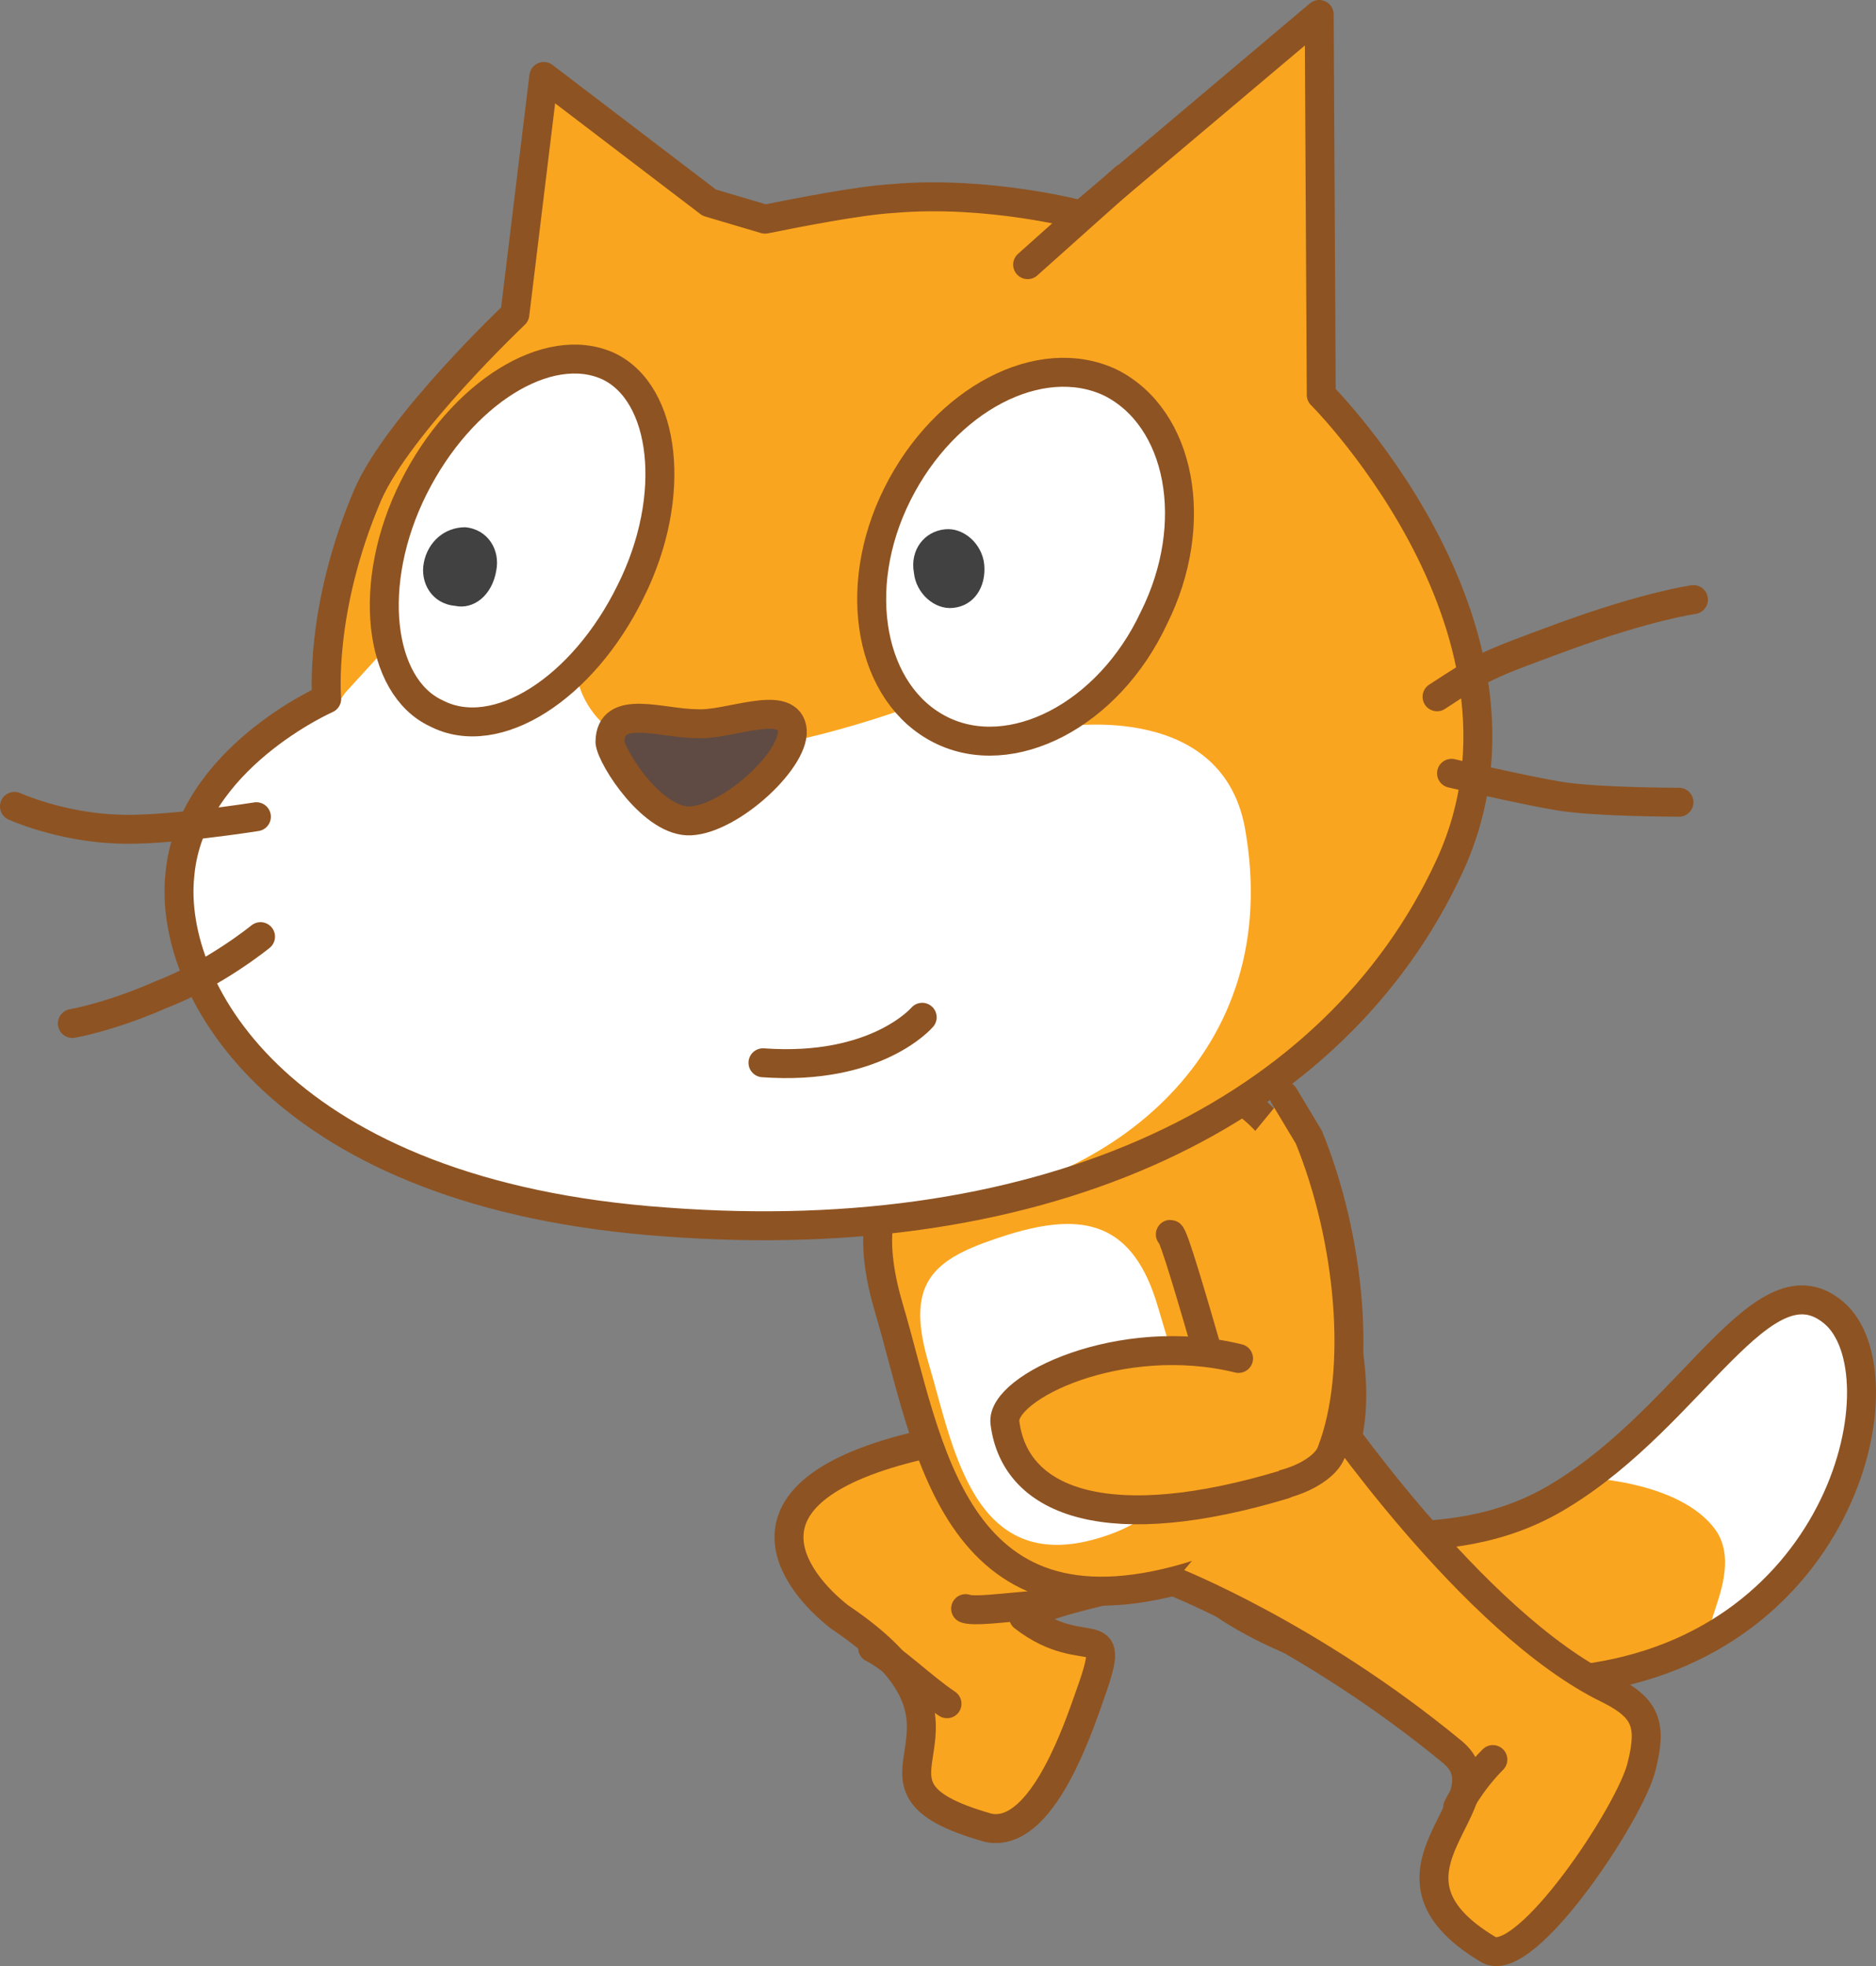<svg version="1.1" xmlns="http://www.w3.org/2000/svg" xmlns:xlink="http://www.w3.org/1999/xlink" width="90.729" height="95.089" viewBox="0,0,90.729,95.089"><rect x="0" y="0" width="90.729" height="95.089" fill="#808080" stroke="none"/><g transform="translate(-194.636,-132.5)"><g data-paper-data="{&quot;isPaintingLayer&quot;:true}" fill-rule="nonzero" stroke-miterlimit="10" stroke-dasharray="" stroke-dashoffset="0" style="mix-blend-mode: normal"><g data-paper-data="{&quot;index&quot;:null}" fill="#faa51f" stroke="#8e5322" stroke-width="1.4" stroke-linecap="round" stroke-linejoin="round"><path d="M250.536,208.9c0,0 -5.3,1 -6.4,1.8c3.1,2.4 4.7,-0.3 3.1,4.1c-0.7,2 -2.4,6.6 -4.8,6.1c-7.8,-2.2 1.3,-4.5 -7.2,-10.2c-2.3,-1.8 -5.5,-6.1 3.9,-8.3"/><path d="M236.836,212.2c1,0.5 2.4,1.9 3.6,2.7"/><path d="M245.536,210.1c-1.3,0 -3.7,0.4 -4.2,0.2"/></g><path d="M249.636,201.5" data-paper-data="{&quot;index&quot;:null}" fill="#faa51f" stroke="#8e5322" stroke-width="1.4" stroke-linecap="round" stroke-linejoin="round"/><g data-paper-data="{&quot;index&quot;:null}"><path d="M261.736,206.8c2.5,0 5.5,-0.2 8.4,-2c6.4,-3.9 9.8,-11.7 13.2,-8.8c3.4,2.9 0.6,16.1 -12.2,17.7c-4.5,0.6 -8.3,-0.2 -11.3,-0.9c-0.8,-0.2 -7.5,-2.2 -9.2,-6.2c-1.7,-4 0.2,-4.4 1.1,-4.8c1,-0.1 6.5,5.1 10,5z" fill="#faa51f" stroke="none" stroke-width="1" stroke-linecap="butt" stroke-linejoin="miter"/><path d="M283.136,195.9c1.8,1.1 2,6.1 0.4,9.4c-1.7,3.3 -4.1,5.1 -5.6,6.1c-1.8,0.7 1.3,-2.8 -0.4,-5c-1.7,-2.2 -5.9,-2.4 -5.9,-2.4c0,0 4,-3.7 6.2,-5.8c1.9,-2 3.3,-3.3 5.3,-2.3z" fill="#ffffff" stroke="none" stroke-width="1" stroke-linecap="butt" stroke-linejoin="miter"/><path d="M261.736,206.8c2.5,0 5.5,-0.2 8.4,-2c6.4,-3.9 9.8,-11.7 13.2,-8.8c3.4,2.9 0.6,16.1 -12.2,17.7c-4.5,0.6 -8.3,-0.2 -11.3,-0.9c-0.8,-0.2 -7.5,-2.2 -9.2,-6.2c-1.7,-4 0.2,-4.4 1.1,-4.8c1,-0.1 6.5,5.1 10,5z" fill="none" stroke="#8e5322" stroke-width="1.4" stroke-linecap="round" stroke-linejoin="round"/></g><path d="M245.136,185.6c6.5,-1.9 10.9,-1.3 12.8,5.1c1.9,6.4 5.5,14.7 -5.9,18.1c-11.4,3.3 -12.5,-6.6 -14.4,-13c-1.9,-6.4 1.2,-8.3 7.5,-10.2z" data-paper-data="{&quot;index&quot;:null}" fill="#faa51f" stroke="#8e5322" stroke-width="1.4" stroke-linecap="round" stroke-linejoin="round"/><g data-paper-data="{&quot;index&quot;:null}" fill="#faa51f" stroke="#8e5322" stroke-width="1.4" stroke-linecap="round" stroke-linejoin="round"><path d="M258.636,200.4c0,0 7.2,10.6 13.8,13.8c1.8,0.9 2.1,1.7 1.6,3.7c-0.5,2.2 -5.6,9.9 -7.4,8.9c-6.4,-3.8 1.2,-7.2 -1.8,-9.6c-6.8,-5.6 -13.4,-8.2 -13.4,-8.2"/><path d="M265.136,219.9c0,0 0.6,-1.2 1.7,-2.3"/></g><path d="M243.436,192.2c3.6,-1.1 6,-0.6 7.2,3.5c1.2,4.1 3.2,9.4 -2.9,11.2c-6.1,1.8 -7,-4.5 -8.2,-8.5c-1.2,-4.1 0.4,-5.1 3.9,-6.2z" data-paper-data="{&quot;index&quot;:null}" fill="#ffffff" stroke="none" stroke-width="1" stroke-linecap="butt" stroke-linejoin="miter"/><g data-paper-data="{&quot;index&quot;:null}"><g><path d="M231.636,143.1c1.5,-0.3 4.5,-0.9 6.2,-1c4.6,-0.4 9.1,0.8 9.1,0.8l11.5,-9.7l0.1,18.4c-0.7,-0.7 11.6,11.1 6.2,22.8c-5.5,11.9 -19.4,18.6 -37.9,17.2c-18.5,-1.3 -24.1,-11.2 -23.5,-16.8c0.5,-5.6 7.1,-8.5 7.1,-8.5c0,0 -0.4,-4.3 2,-9.9c1.5,-3.4 7.1,-8.7 7.1,-8.7l1.4,-11.5l8,6.1z" fill="#faa51f" stroke="none" stroke-width="1" stroke-linecap="butt" stroke-linejoin="miter"/><path d="M211.336,166l2.1,-2.3l9.1,1.5c0,0 0.4,3.3 4.7,3.7c4.3,0.4 11.1,-2.1 11.1,-2.1l7.3,0.9c0,0 8,-1.5 9.2,4.8c2,11 -6.6,17.4 -15.1,18.3c-5.5,0.7 -9,0.4 -13,0.2c-17.5,-1 -23.6,-10.7 -22.8,-16.3c0.5,-5.6 6.9,-8 6.9,-8z" fill="#ffffff" stroke="none" stroke-width="1" stroke-linecap="butt" stroke-linejoin="miter"/><path d="M207.036,172c0,0 -4.4,0.7 -6.7,0.6c-2.8,-0.1 -5,-1.1 -5,-1.1" fill="none" stroke="#8e5322" stroke-width="1.4" stroke-linecap="round" stroke-linejoin="round"/><path d="M207.236,177.8c0,0 -2.2,1.8 -4.8,2.8c-2.5,1.1 -4.3,1.4 -4.3,1.4" fill="none" stroke="#8e5322" stroke-width="1.4" stroke-linecap="round" stroke-linejoin="round"/><path d="M249.036,141.1l-4.7,4.2" fill="none" stroke="#8e5322" stroke-width="1.4" stroke-linecap="round" stroke-linejoin="round"/><path d="M231.636,143.1c1.5,-0.3 4.5,-0.9 6.2,-1c4.6,-0.4 9.1,0.8 9.1,0.8l11.5,-9.7l0.1,18.4c-0.7,-0.7 11.6,11.1 6.2,22.8c-5.5,11.9 -19.4,18.6 -37.9,17.2c-18.5,-1.3 -24.1,-11.2 -23.5,-16.8c0.5,-5.6 7.1,-8.5 7.1,-8.5c0,0 -0.4,-4.3 2,-9.9c1.5,-3.4 7.1,-8.7 7.1,-8.7l1.4,-11.5l8,6.1z" fill="none" stroke="#8e5322" stroke-width="1.4" stroke-linecap="round" stroke-linejoin="round"/><path d="M275.836,171.3c0,0 -4,0 -5.8,-0.3c-1.8,-0.3 -5.2,-1.1 -5.2,-1.1" fill="none" stroke="#8e5322" stroke-width="1.4" stroke-linecap="round" stroke-linejoin="round"/><path d="M264.136,166.2c2.3,-1.5 2.3,-1.5 6.1,-2.9c4.1,-1.5 6.3,-1.8 6.3,-1.8" fill="none" stroke="#8e5322" stroke-width="1.4" stroke-linecap="round" stroke-linejoin="round"/></g><g><path d="M224.036,150.2c2.8,1.3 3.4,6.3 1.1,10.9c-2.3,4.7 -6.5,7.4 -9.4,5.9c-2.8,-1.3 -3.4,-6.3 -1.1,-10.9c2.3,-4.6 6.5,-7.2 9.4,-5.9z" fill="#ffffff" stroke="#8e5322" stroke-width="1.4" stroke-linecap="round" stroke-linejoin="round"/><path d="M215.136,159.7c0.2,-1 1,-1.7 2,-1.7c1.1,0.1 1.7,1.1 1.5,2.1c-0.2,1.2 -1.1,1.9 -2,1.7c-1.1,-0.1 -1.7,-1.1 -1.5,-2.1" fill="#414142" stroke="none" stroke-width="1" stroke-linecap="butt" stroke-linejoin="miter"/></g><g><path d="M248.336,151c3.4,1.7 4.4,6.8 2.1,11.4c-2.2,4.7 -6.9,7.1 -10.3,5.4c-3.4,-1.7 -4.4,-6.8 -2.1,-11.4c2.3,-4.6 6.9,-7 10.3,-5.4z" fill="#ffffff" stroke="#8e5322" stroke-width="1.4" stroke-linecap="round" stroke-linejoin="round"/><path d="M238.836,160.2c-0.2,-1.1 0.5,-2 1.5,-2.1c0.9,-0.1 1.8,0.7 1.9,1.7c0.1,1.1 -0.5,2 -1.5,2.1c-0.9,0.1 -1.8,-0.7 -1.9,-1.7" fill="#414142" stroke="none" stroke-width="1" stroke-linecap="butt" stroke-linejoin="miter"/></g><path d="M232.936,167.7c0.3,1.4 -2.9,4.4 -4.9,4.5c-1.8,0.1 -3.8,-3 -3.9,-3.8c0,-1.9 2.5,-0.9 4.2,-0.9c1.5,0.1 4.3,-1.2 4.6,0.2z" fill="#5f4b43" stroke="#8e5322" stroke-width="1.4" stroke-linecap="round" stroke-linejoin="round"/><path d="M239.236,181.7c0,0 -2.2,2.6 -7.7,2.2" fill="#ffffff" stroke="#8e5322" stroke-width="1.4" stroke-linecap="round" stroke-linejoin="round"/></g><g data-paper-data="{&quot;index&quot;:null}" stroke="#8e5322" stroke-width="1.4" stroke-linecap="round" stroke-linejoin="round"><path d="M256.736,185.5l1.2,2c2,4.9 2.6,11.3 1.1,15.2c-0.3,0.9 -2,1.8 -4,1.8c-0.2,0 -3.5,-12.3 -3.8,-12.3" fill="#faa51f"/><path d="M252.536,198.2" fill="#faa51f"/><path d="M250.636,195.2" fill="none"/></g><path d="M256.736,204.3c-8.3,2.5 -13,1 -13.5,-3c-0.2,-1.7 5.6,-4.5 11.3,-3.1" data-paper-data="{&quot;index&quot;:null}" fill="#faa51f" stroke="#8e5322" stroke-width="1.4" stroke-linecap="round" stroke-linejoin="round"/></g></g></svg><!--rotationCenter:45.3642698716892:47.499999999999915-->